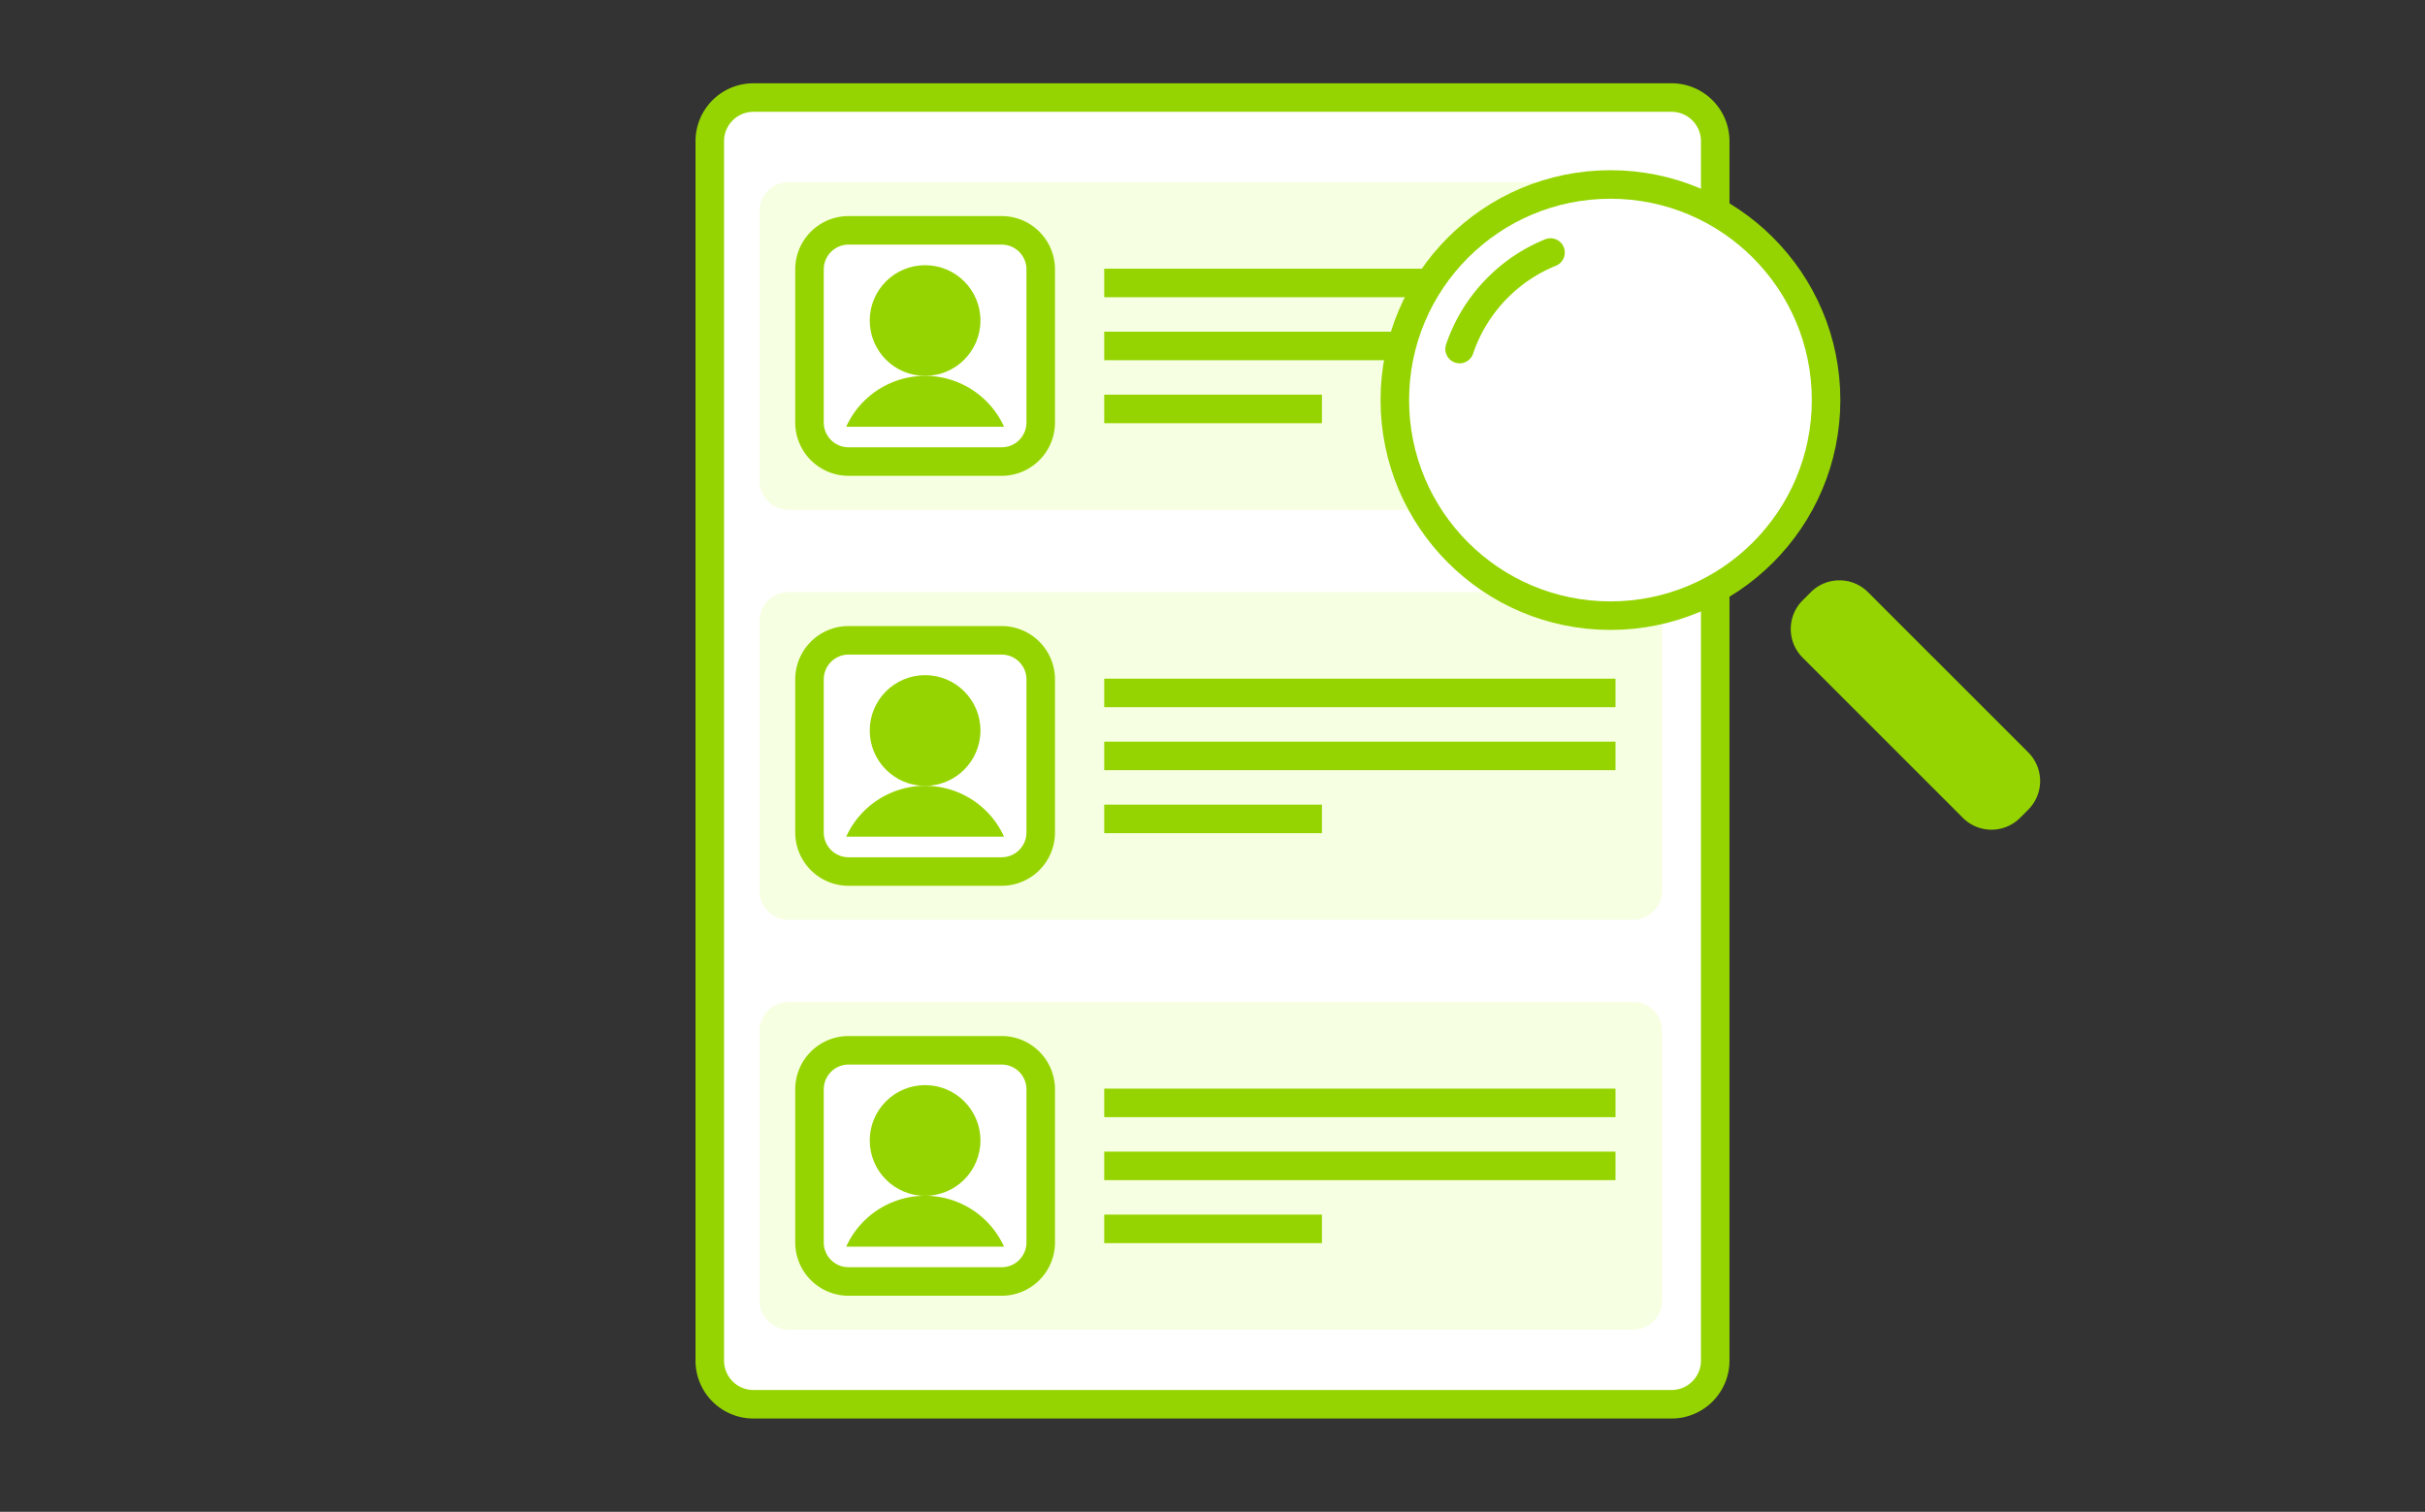 <svg xmlns="http://www.w3.org/2000/svg" viewBox="0 0 85 53">
<rect x="0" y="0" width="85" height="53" fill="#333333" stroke="none"/>
<style>
/* <![CDATA[ */
#zoom {
  animation: zoom 5s ease-in-out infinite;
}

@keyframes zoom {
  0%, 12.5%, 100% {
    transform: translate(0px, 0px);
  }
  25%, 37.5%, 75%, 87.5%  {
    transform: translate(0px, 10px);
  }
  50%, 62.5% {
    transform: translate(0px, 20px);
  }
}

#itm1 {
  animation: itm1 5s ease-in-out infinite;
}
@keyframes itm1 {
  0%, 12.5%, 100% {
    transform: translate(58px, 12px) scale(1.2) translate(-58px, -12px);
  }
  25%, 87.5% {
    transform: translate(58px, 12px) scale(1) translate(-58px, -12px);
  }
}

#itm2 {
  animation: itm2 5s ease-in-out infinite;
}
@keyframes itm2 {
  0%, 12.5%, 50%, 62.5%, 100% {
    transform: translate(58px, 26px) scale(1) translate(-58px, -26px);
  }
  25%, 37.5%, 75%, 87.5% {
    transform: translate(58px, 26px) scale(1.2) translate(-58px, -26px);
  }
}

#itm3 {
  animation: itm3 5s ease-in-out infinite;
}
@keyframes itm3 {
  0%, 37.5%, 75%, 100% {
    transform: translate(58px, 41px) scale(1) translate(-58px, -41px);
  }
  50%, 62.5% {
    transform: translate(58px, 41px) scale(1.2) translate(-58px, -41px);
  }
}

/* ]]> */
</style>
<path id="bg" fill="#FFF" stroke="#95D400" stroke-miterlimit="10" d="M58.591 49.229H26.409a1.53 1.53 0 01-1.53-1.53V4.95c0-.845.685-1.53 1.53-1.53h32.182c.845 0 1.53.685 1.53 1.53v42.749a1.53 1.53 0 01-1.53 1.53z"/>
<g id="itm1">
  <path fill="#F7FFE2" d="M57.237 17.873H27.644a1.022 1.022 0 01-1.022-1.022V7.404c0-.564.457-1.022 1.022-1.022h29.593c.564 0 1.022.457 1.022 1.022v9.447c0 .565-.458 1.022-1.022 1.022z"/>
  <path fill="#FFF" stroke="#95D400" stroke-miterlimit="10" d="M35.11 16.181h-5.367a1.37 1.37 0 01-1.369-1.369V9.444a1.37 1.37 0 011.369-1.369h5.367a1.37 1.37 0 011.369 1.369v5.367a1.37 1.37 0 01-1.369 1.37z"/>
  <circle cx="32.426" cy="11.237" r="1.94" fill="#95D400"/>
  <path fill="#95D400" d="M35.193 14.959a3.043 3.043 0 00-2.766-1.783 3.043 3.043 0 00-2.766 1.783h5.532z"/>
  <line x1="38.705" x2="56.626" y1="9.92" y2="9.92" fill="none" stroke="#95D400" stroke-miterlimit="10"/>
  <line x1="38.705" x2="56.626" y1="12.128" y2="12.128" fill="none" stroke="#95D400" stroke-miterlimit="10"/>
  <line x1="38.705" x2="46.336" y1="14.336" y2="14.336" fill="none" stroke="#95D400" stroke-miterlimit="10"/>
</g>
<g id="itm2">
  <path fill="#F7FFE2" d="M57.237 32.245H27.644a1.022 1.022 0 01-1.022-1.022v-9.447c0-.564.457-1.022 1.022-1.022h29.593c.564 0 1.022.457 1.022 1.022v9.447c0 .565-.458 1.022-1.022 1.022z"/>
  <path fill="#FFF" stroke="#95D400" stroke-miterlimit="10" d="M35.11 30.553h-5.367a1.37 1.37 0 01-1.369-1.369v-5.367a1.37 1.37 0 011.369-1.369h5.367a1.37 1.37 0 011.369 1.369v5.367a1.37 1.37 0 01-1.369 1.369z"/>
  <circle cx="32.426" cy="25.609" r="1.94" fill="#95D400"/>
  <path fill="#95D400" d="M35.193 29.331a3.043 3.043 0 00-2.766-1.783 3.043 3.043 0 00-2.766 1.783h5.532z"/>
  <line x1="38.705" x2="56.626" y1="24.292" y2="24.292" fill="none" stroke="#95D400" stroke-miterlimit="10"/>
  <line x1="38.705" x2="56.626" y1="26.5" y2="26.5" fill="none" stroke="#95D400" stroke-miterlimit="10"/>
  <line x1="38.705" x2="46.336" y1="28.708" y2="28.708" fill="none" stroke="#95D400" stroke-miterlimit="10"/>
</g>
<g id="itm3">
  <path fill="#F7FFE2" d="M57.237 46.617H27.644a1.022 1.022 0 01-1.022-1.022v-9.447c0-.564.457-1.022 1.022-1.022h29.593c.564 0 1.022.457 1.022 1.022v9.447c0 .565-.458 1.022-1.022 1.022z"/>
  <path fill="#FFF" stroke="#95D400" stroke-miterlimit="10" d="M35.11 44.925h-5.367a1.37 1.37 0 01-1.369-1.369v-5.367a1.37 1.37 0 011.369-1.369h5.367a1.37 1.37 0 011.369 1.369v5.367a1.37 1.37 0 01-1.369 1.369z"/>
  <circle cx="32.426" cy="39.981" r="1.94" fill="#95D400"/>
  <path fill="#95D400" d="M35.193 43.703a3.043 3.043 0 00-2.766-1.783 3.043 3.043 0 00-2.766 1.783h5.532z"/>
  <line x1="38.705" x2="56.626" y1="38.664" y2="38.664" fill="none" stroke="#95D400" stroke-miterlimit="10"/>
  <line x1="38.705" x2="56.626" y1="40.872" y2="40.872" fill="none" stroke="#95D400" stroke-miterlimit="10"/>
  <line x1="38.705" x2="46.336" y1="43.08" y2="43.08" fill="none" stroke="#95D400" stroke-miterlimit="10"/>
</g>
<g id="zoom">
  <circle cx="56.449" cy="14.025" r="7.558" fill="#FFF" stroke="#95D400" stroke-miterlimit="10"/>
  <path fill="#95D400" d="M71.095 28.383l-.288.288a1.417 1.417 0 01-2.005 0l-5.618-5.618a1.417 1.417 0 010-2.005l.288-.288a1.417 1.417 0 012.005 0l5.618 5.618a1.419 1.419 0 010 2.005z"/>
  <path fill="none" stroke="#95D400" stroke-linecap="round" stroke-miterlimit="10" d="M51.161 12.236a5.559 5.559 0 011.341-2.157 5.554 5.554 0 011.846-1.226"/>
</g>
</svg>
